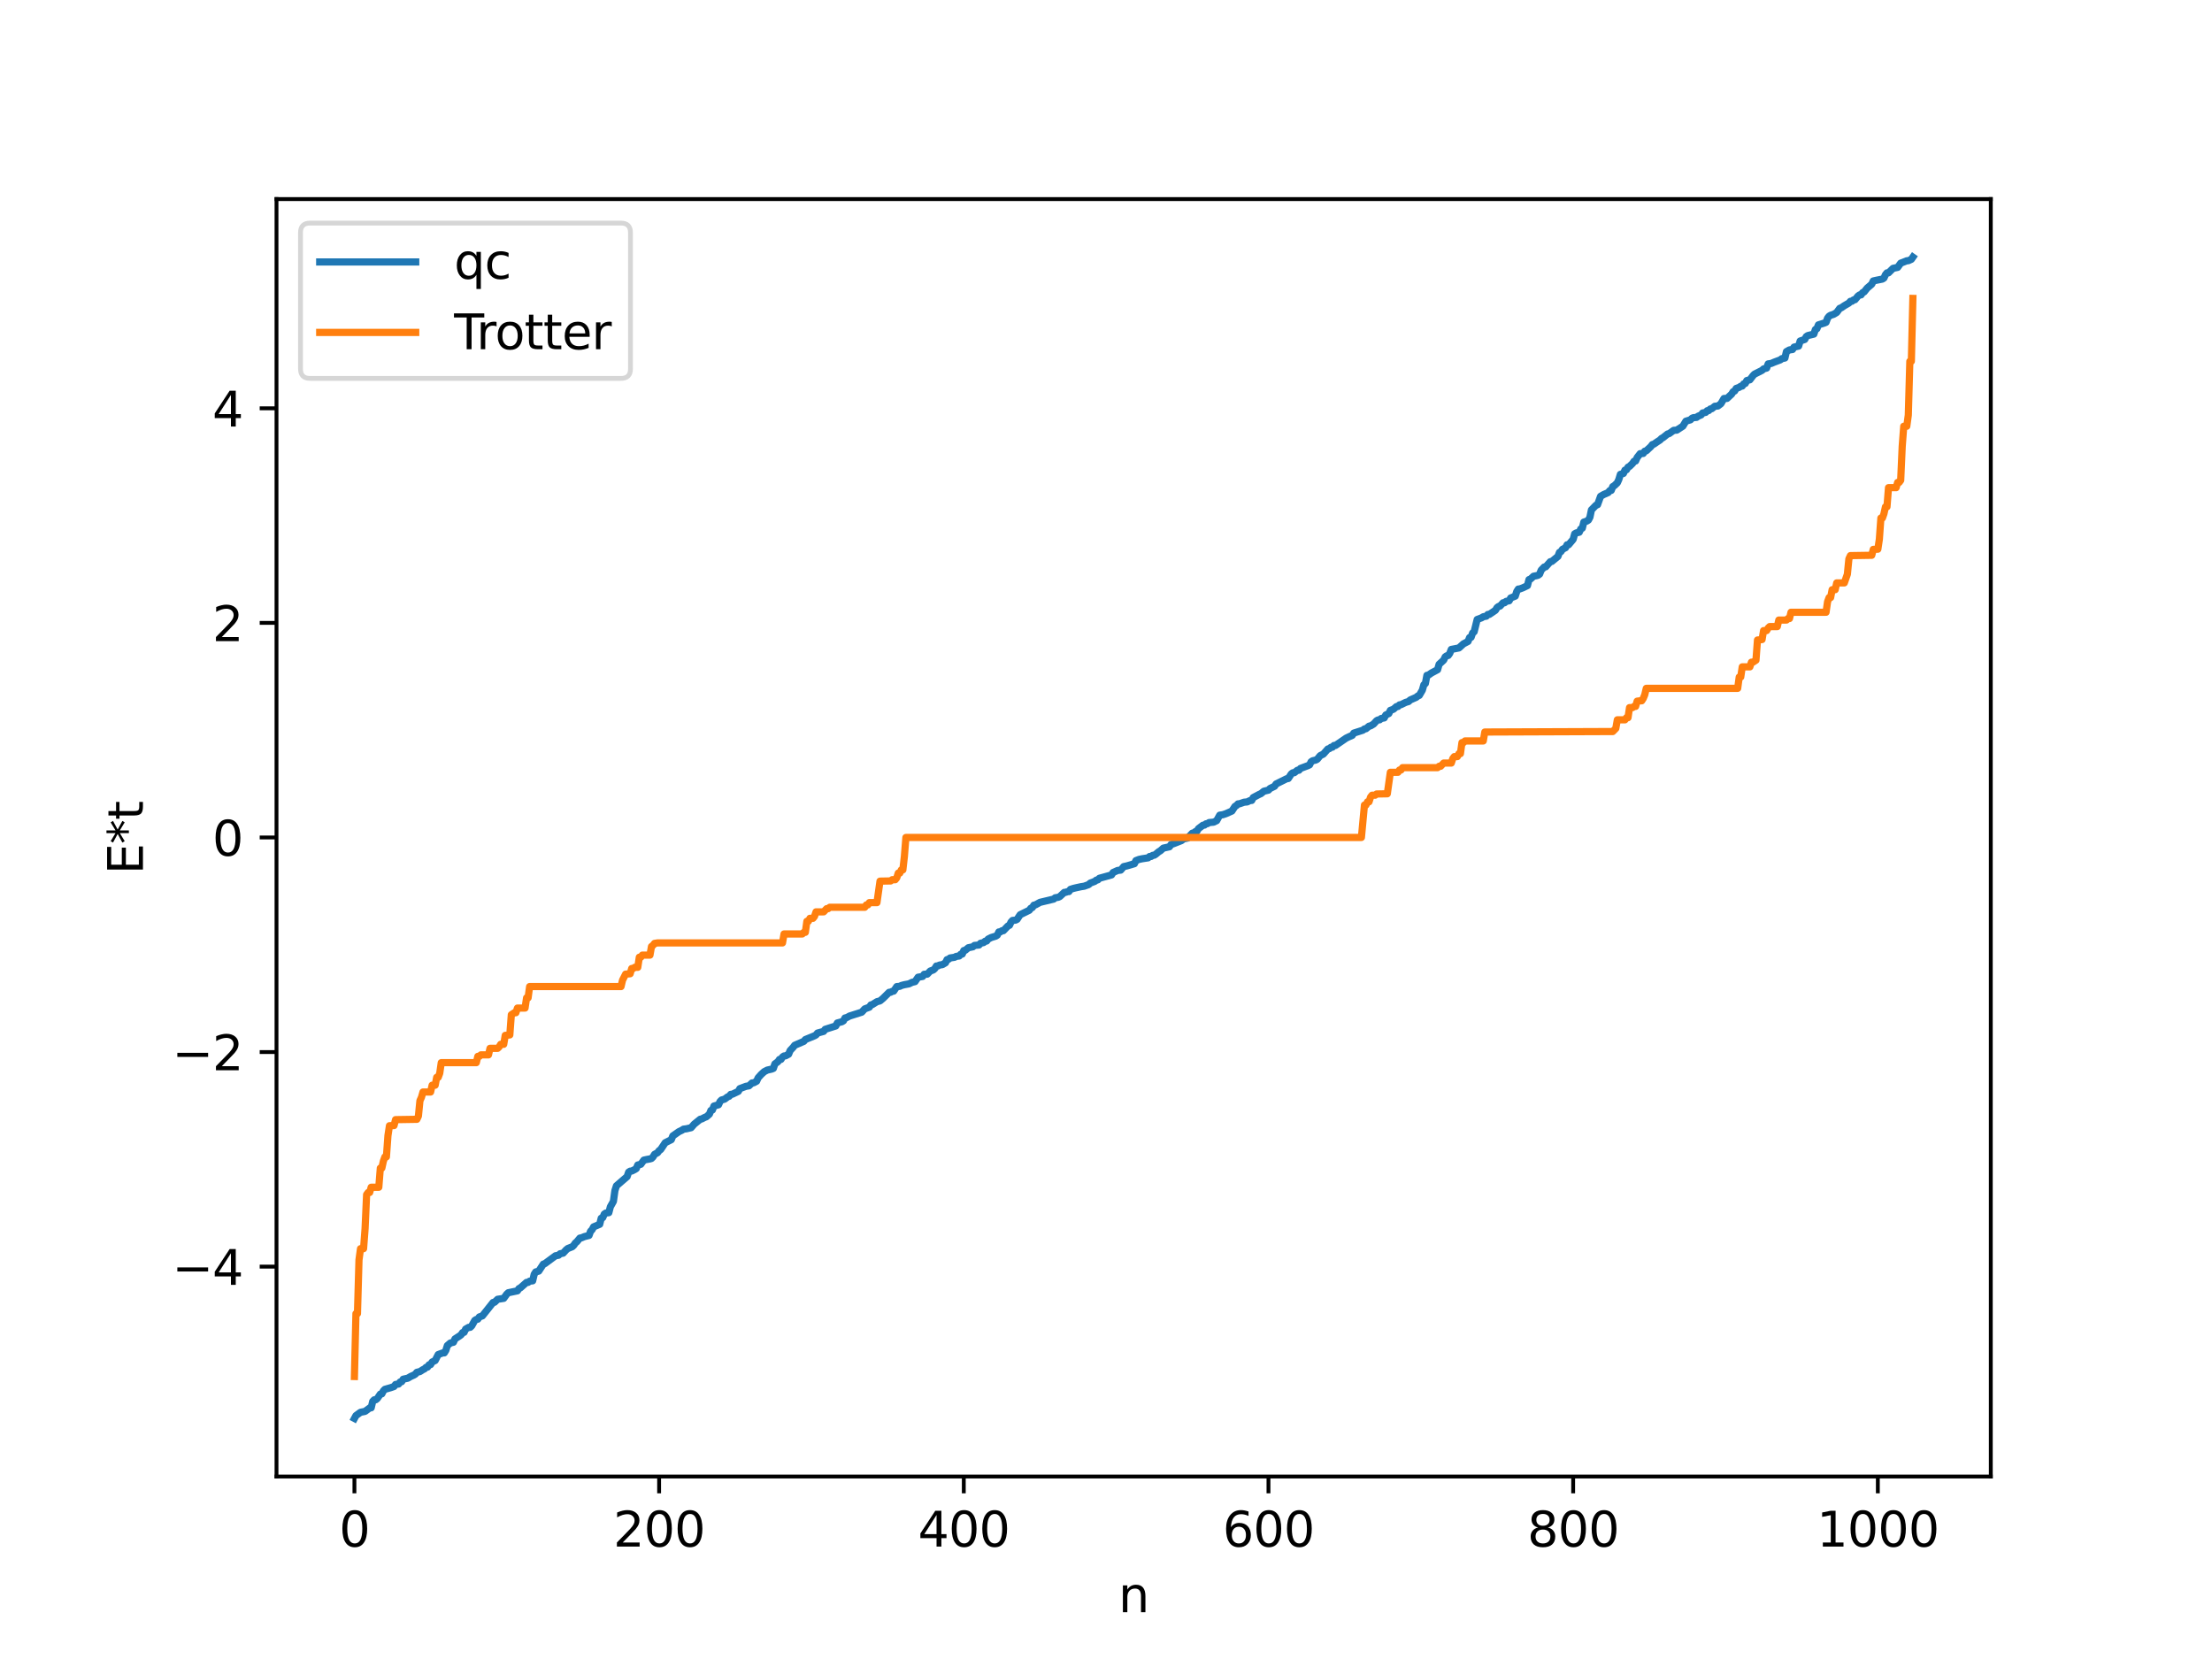 <?xml version="1.0" encoding="utf-8" standalone="no"?>
<!DOCTYPE svg PUBLIC "-//W3C//DTD SVG 1.1//EN"
  "http://www.w3.org/Graphics/SVG/1.1/DTD/svg11.dtd">
<svg xmlns:xlink="http://www.w3.org/1999/xlink" width="460.8pt" height="345.6pt" viewBox="0 0 460.8 345.6" xmlns="http://www.w3.org/2000/svg" version="1.1">
 <defs>
  <style type="text/css">*{stroke-linejoin: round; stroke-linecap: butt}</style>
 </defs>
 <g id="figure_1">
  <g id="patch_1">
   <path d="M 0 345.6 
L 460.8 345.6 
L 460.8 0 
L 0 0 
z
" style="fill: #ffffff"/>
  </g>
  <g id="axes_1">
   <g id="patch_2">
    <path d="M 57.6 307.584 
L 414.72 307.584 
L 414.72 41.472 
L 57.6 41.472 
z
" style="fill: #ffffff"/>
   </g>
   <g id="matplotlib.axis_1">
    <g id="xtick_1">
     <g id="line2d_1">
      <defs>
       <path id="m92fd663e5a" d="M 0 0 
L 0 3.5 
" style="stroke: #000000; stroke-width: 0.8"/>
      </defs>
      <g>
       <use xlink:href="#m92fd663e5a" x="73.833" y="307.584" style="stroke: #000000; stroke-width: 0.8"/>
      </g>
     </g>
     <g id="text_1">
      <!-- 0 -->
      <g transform="translate(70.651 322.182) scale(0.1 -0.1)">
       <defs>
        <path id="DejaVuSans-30" d="M 2034 4250 
Q 1547 4250 1301 3770 
Q 1056 3291 1056 2328 
Q 1056 1369 1301 889 
Q 1547 409 2034 409 
Q 2525 409 2770 889 
Q 3016 1369 3016 2328 
Q 3016 3291 2770 3770 
Q 2525 4250 2034 4250 
z
M 2034 4750 
Q 2819 4750 3233 4129 
Q 3647 3509 3647 2328 
Q 3647 1150 3233 529 
Q 2819 -91 2034 -91 
Q 1250 -91 836 529 
Q 422 1150 422 2328 
Q 422 3509 836 4129 
Q 1250 4750 2034 4750 
z
" transform="scale(0.016)"/>
       </defs>
       <use xlink:href="#DejaVuSans-30"/>
      </g>
     </g>
    </g>
    <g id="xtick_2">
     <g id="line2d_2">
      <g>
       <use xlink:href="#m92fd663e5a" x="137.304" y="307.584" style="stroke: #000000; stroke-width: 0.8"/>
      </g>
     </g>
     <g id="text_2">
      <!-- 200 -->
      <g transform="translate(127.76 322.182) scale(0.1 -0.1)">
       <defs>
        <path id="DejaVuSans-32" d="M 1228 531 
L 3431 531 
L 3431 0 
L 469 0 
L 469 531 
Q 828 903 1448 1529 
Q 2069 2156 2228 2338 
Q 2531 2678 2651 2914 
Q 2772 3150 2772 3378 
Q 2772 3750 2511 3984 
Q 2250 4219 1831 4219 
Q 1534 4219 1204 4116 
Q 875 4013 500 3803 
L 500 4441 
Q 881 4594 1212 4672 
Q 1544 4750 1819 4750 
Q 2544 4750 2975 4387 
Q 3406 4025 3406 3419 
Q 3406 3131 3298 2873 
Q 3191 2616 2906 2266 
Q 2828 2175 2409 1742 
Q 1991 1309 1228 531 
z
" transform="scale(0.016)"/>
       </defs>
       <use xlink:href="#DejaVuSans-32"/>
       <use xlink:href="#DejaVuSans-30" x="63.623"/>
       <use xlink:href="#DejaVuSans-30" x="127.246"/>
      </g>
     </g>
    </g>
    <g id="xtick_3">
     <g id="line2d_3">
      <g>
       <use xlink:href="#m92fd663e5a" x="200.775" y="307.584" style="stroke: #000000; stroke-width: 0.8"/>
      </g>
     </g>
     <g id="text_3">
      <!-- 400 -->
      <g transform="translate(191.231 322.182) scale(0.1 -0.1)">
       <defs>
        <path id="DejaVuSans-34" d="M 2419 4116 
L 825 1625 
L 2419 1625 
L 2419 4116 
z
M 2253 4666 
L 3047 4666 
L 3047 1625 
L 3713 1625 
L 3713 1100 
L 3047 1100 
L 3047 0 
L 2419 0 
L 2419 1100 
L 313 1100 
L 313 1709 
L 2253 4666 
z
" transform="scale(0.016)"/>
       </defs>
       <use xlink:href="#DejaVuSans-34"/>
       <use xlink:href="#DejaVuSans-30" x="63.623"/>
       <use xlink:href="#DejaVuSans-30" x="127.246"/>
      </g>
     </g>
    </g>
    <g id="xtick_4">
     <g id="line2d_4">
      <g>
       <use xlink:href="#m92fd663e5a" x="264.246" y="307.584" style="stroke: #000000; stroke-width: 0.8"/>
      </g>
     </g>
     <g id="text_4">
      <!-- 600 -->
      <g transform="translate(254.702 322.182) scale(0.1 -0.1)">
       <defs>
        <path id="DejaVuSans-36" d="M 2113 2584 
Q 1688 2584 1439 2293 
Q 1191 2003 1191 1497 
Q 1191 994 1439 701 
Q 1688 409 2113 409 
Q 2538 409 2786 701 
Q 3034 994 3034 1497 
Q 3034 2003 2786 2293 
Q 2538 2584 2113 2584 
z
M 3366 4563 
L 3366 3988 
Q 3128 4100 2886 4159 
Q 2644 4219 2406 4219 
Q 1781 4219 1451 3797 
Q 1122 3375 1075 2522 
Q 1259 2794 1537 2939 
Q 1816 3084 2150 3084 
Q 2853 3084 3261 2657 
Q 3669 2231 3669 1497 
Q 3669 778 3244 343 
Q 2819 -91 2113 -91 
Q 1303 -91 875 529 
Q 447 1150 447 2328 
Q 447 3434 972 4092 
Q 1497 4750 2381 4750 
Q 2619 4750 2861 4703 
Q 3103 4656 3366 4563 
z
" transform="scale(0.016)"/>
       </defs>
       <use xlink:href="#DejaVuSans-36"/>
       <use xlink:href="#DejaVuSans-30" x="63.623"/>
       <use xlink:href="#DejaVuSans-30" x="127.246"/>
      </g>
     </g>
    </g>
    <g id="xtick_5">
     <g id="line2d_5">
      <g>
       <use xlink:href="#m92fd663e5a" x="327.717" y="307.584" style="stroke: #000000; stroke-width: 0.8"/>
      </g>
     </g>
     <g id="text_5">
      <!-- 800 -->
      <g transform="translate(318.173 322.182) scale(0.1 -0.1)">
       <defs>
        <path id="DejaVuSans-38" d="M 2034 2216 
Q 1584 2216 1326 1975 
Q 1069 1734 1069 1313 
Q 1069 891 1326 650 
Q 1584 409 2034 409 
Q 2484 409 2743 651 
Q 3003 894 3003 1313 
Q 3003 1734 2745 1975 
Q 2488 2216 2034 2216 
z
M 1403 2484 
Q 997 2584 770 2862 
Q 544 3141 544 3541 
Q 544 4100 942 4425 
Q 1341 4750 2034 4750 
Q 2731 4750 3128 4425 
Q 3525 4100 3525 3541 
Q 3525 3141 3298 2862 
Q 3072 2584 2669 2484 
Q 3125 2378 3379 2068 
Q 3634 1759 3634 1313 
Q 3634 634 3220 271 
Q 2806 -91 2034 -91 
Q 1263 -91 848 271 
Q 434 634 434 1313 
Q 434 1759 690 2068 
Q 947 2378 1403 2484 
z
M 1172 3481 
Q 1172 3119 1398 2916 
Q 1625 2713 2034 2713 
Q 2441 2713 2670 2916 
Q 2900 3119 2900 3481 
Q 2900 3844 2670 4047 
Q 2441 4250 2034 4250 
Q 1625 4250 1398 4047 
Q 1172 3844 1172 3481 
z
" transform="scale(0.016)"/>
       </defs>
       <use xlink:href="#DejaVuSans-38"/>
       <use xlink:href="#DejaVuSans-30" x="63.623"/>
       <use xlink:href="#DejaVuSans-30" x="127.246"/>
      </g>
     </g>
    </g>
    <g id="xtick_6">
     <g id="line2d_6">
      <g>
       <use xlink:href="#m92fd663e5a" x="391.188" y="307.584" style="stroke: #000000; stroke-width: 0.8"/>
      </g>
     </g>
     <g id="text_6">
      <!-- 1000 -->
      <g transform="translate(378.463 322.182) scale(0.1 -0.1)">
       <defs>
        <path id="DejaVuSans-31" d="M 794 531 
L 1825 531 
L 1825 4091 
L 703 3866 
L 703 4441 
L 1819 4666 
L 2450 4666 
L 2450 531 
L 3481 531 
L 3481 0 
L 794 0 
L 794 531 
z
" transform="scale(0.016)"/>
       </defs>
       <use xlink:href="#DejaVuSans-31"/>
       <use xlink:href="#DejaVuSans-30" x="63.623"/>
       <use xlink:href="#DejaVuSans-30" x="127.246"/>
       <use xlink:href="#DejaVuSans-30" x="190.869"/>
      </g>
     </g>
    </g>
    <g id="text_7">
     <!-- n -->
     <g transform="translate(232.991 335.861) scale(0.1 -0.1)">
      <defs>
       <path id="DejaVuSans-6e" d="M 3513 2113 
L 3513 0 
L 2938 0 
L 2938 2094 
Q 2938 2591 2744 2837 
Q 2550 3084 2163 3084 
Q 1697 3084 1428 2787 
Q 1159 2491 1159 1978 
L 1159 0 
L 581 0 
L 581 3500 
L 1159 3500 
L 1159 2956 
Q 1366 3272 1645 3428 
Q 1925 3584 2291 3584 
Q 2894 3584 3203 3211 
Q 3513 2838 3513 2113 
z
" transform="scale(0.016)"/>
      </defs>
      <use xlink:href="#DejaVuSans-6e"/>
     </g>
    </g>
   </g>
   <g id="matplotlib.axis_2">
    <g id="ytick_1">
     <g id="line2d_7">
      <defs>
       <path id="mc016c95cf7" d="M 0 0 
L -3.5 0 
" style="stroke: #000000; stroke-width: 0.8"/>
      </defs>
      <g>
       <use xlink:href="#mc016c95cf7" x="57.6" y="263.86" style="stroke: #000000; stroke-width: 0.8"/>
      </g>
     </g>
     <g id="text_8">
      <!-- −4 -->
      <g transform="translate(35.858 267.659) scale(0.1 -0.1)">
       <defs>
        <path id="DejaVuSans-2212" d="M 678 2272 
L 4684 2272 
L 4684 1741 
L 678 1741 
L 678 2272 
z
" transform="scale(0.016)"/>
       </defs>
       <use xlink:href="#DejaVuSans-2212"/>
       <use xlink:href="#DejaVuSans-34" x="83.789"/>
      </g>
     </g>
    </g>
    <g id="ytick_2">
     <g id="line2d_8">
      <g>
       <use xlink:href="#mc016c95cf7" x="57.6" y="219.159" style="stroke: #000000; stroke-width: 0.8"/>
      </g>
     </g>
     <g id="text_9">
      <!-- −2 -->
      <g transform="translate(35.858 222.958) scale(0.1 -0.1)">
       <use xlink:href="#DejaVuSans-2212"/>
       <use xlink:href="#DejaVuSans-32" x="83.789"/>
      </g>
     </g>
    </g>
    <g id="ytick_3">
     <g id="line2d_9">
      <g>
       <use xlink:href="#mc016c95cf7" x="57.6" y="174.459" style="stroke: #000000; stroke-width: 0.8"/>
      </g>
     </g>
     <g id="text_10">
      <!-- 0 -->
      <g transform="translate(44.237 178.258) scale(0.1 -0.1)">
       <use xlink:href="#DejaVuSans-30"/>
      </g>
     </g>
    </g>
    <g id="ytick_4">
     <g id="line2d_10">
      <g>
       <use xlink:href="#mc016c95cf7" x="57.6" y="129.758" style="stroke: #000000; stroke-width: 0.8"/>
      </g>
     </g>
     <g id="text_11">
      <!-- 2 -->
      <g transform="translate(44.237 133.557) scale(0.1 -0.1)">
       <use xlink:href="#DejaVuSans-32"/>
      </g>
     </g>
    </g>
    <g id="ytick_5">
     <g id="line2d_11">
      <g>
       <use xlink:href="#mc016c95cf7" x="57.6" y="85.057" style="stroke: #000000; stroke-width: 0.8"/>
      </g>
     </g>
     <g id="text_12">
      <!-- 4 -->
      <g transform="translate(44.237 88.856) scale(0.1 -0.1)">
       <use xlink:href="#DejaVuSans-34"/>
      </g>
     </g>
    </g>
    <g id="text_13">
     <!-- E*t -->
     <g transform="translate(29.778 182.148) rotate(-90) scale(0.1 -0.1)">
      <defs>
       <path id="DejaVuSans-45" d="M 628 4666 
L 3578 4666 
L 3578 4134 
L 1259 4134 
L 1259 2753 
L 3481 2753 
L 3481 2222 
L 1259 2222 
L 1259 531 
L 3634 531 
L 3634 0 
L 628 0 
L 628 4666 
z
" transform="scale(0.016)"/>
       <path id="DejaVuSans-2a" d="M 3009 3897 
L 1888 3291 
L 3009 2681 
L 2828 2375 
L 1778 3009 
L 1778 1831 
L 1422 1831 
L 1422 3009 
L 372 2375 
L 191 2681 
L 1313 3291 
L 191 3897 
L 372 4206 
L 1422 3572 
L 1422 4750 
L 1778 4750 
L 1778 3572 
L 2828 4206 
L 3009 3897 
z
" transform="scale(0.016)"/>
       <path id="DejaVuSans-74" d="M 1172 4494 
L 1172 3500 
L 2356 3500 
L 2356 3053 
L 1172 3053 
L 1172 1153 
Q 1172 725 1289 603 
Q 1406 481 1766 481 
L 2356 481 
L 2356 0 
L 1766 0 
Q 1100 0 847 248 
Q 594 497 594 1153 
L 594 3053 
L 172 3053 
L 172 3500 
L 594 3500 
L 594 4494 
L 1172 4494 
z
" transform="scale(0.016)"/>
      </defs>
      <use xlink:href="#DejaVuSans-45"/>
      <use xlink:href="#DejaVuSans-2a" x="63.184"/>
      <use xlink:href="#DejaVuSans-74" x="113.184"/>
     </g>
    </g>
   </g>
   <g id="line2d_12">
    <path d="M 73.833 295.488 
L 74.15 294.9 
L 75.102 294.206 
L 76.054 294.015 
L 77.006 293.306 
L 77.324 293.273 
L 77.641 291.941 
L 77.958 291.606 
L 78.276 291.596 
L 78.593 291.343 
L 79.228 290.42 
L 79.545 290.366 
L 79.862 289.753 
L 80.18 289.423 
L 81.449 289.061 
L 82.084 288.834 
L 82.401 288.409 
L 83.036 288.318 
L 83.353 287.893 
L 83.671 287.834 
L 83.988 287.313 
L 84.94 287.108 
L 85.575 286.733 
L 86.21 286.452 
L 86.527 286.254 
L 86.844 285.875 
L 87.479 285.722 
L 88.114 285.313 
L 88.431 285.169 
L 88.748 284.849 
L 89.066 284.791 
L 89.383 284.311 
L 89.7 284.27 
L 90.018 283.737 
L 90.653 283.421 
L 91.287 282.182 
L 92.239 281.832 
L 92.557 281.828 
L 92.874 281.315 
L 93.191 280.306 
L 93.826 279.768 
L 94.461 279.613 
L 94.778 278.921 
L 95.73 278.303 
L 96.048 278.068 
L 96.365 277.601 
L 96.682 277.547 
L 97 276.875 
L 97.634 276.511 
L 97.952 276.504 
L 98.269 276.199 
L 98.904 275.07 
L 99.221 274.865 
L 99.539 274.808 
L 99.856 274.34 
L 100.491 274.122 
L 102.712 271.329 
L 103.029 271.277 
L 103.664 270.666 
L 104.934 270.47 
L 105.568 269.594 
L 105.886 269.3 
L 107.472 268.97 
L 107.79 268.903 
L 108.107 268.43 
L 108.424 268.266 
L 109.694 267.146 
L 110.011 267.144 
L 110.329 266.894 
L 110.963 266.82 
L 111.281 265.461 
L 111.598 264.97 
L 112.233 264.794 
L 113.185 263.341 
L 113.502 263.239 
L 115.724 261.6 
L 116.358 261.488 
L 116.676 261.183 
L 117.31 261.053 
L 117.945 260.367 
L 118.262 260.098 
L 119.215 259.719 
L 119.532 259.411 
L 119.849 258.943 
L 120.167 258.679 
L 120.801 257.917 
L 121.119 257.87 
L 121.753 257.606 
L 122.705 257.364 
L 123.023 256.494 
L 123.34 256.179 
L 123.658 255.579 
L 124.927 255.041 
L 125.244 253.782 
L 125.562 253.656 
L 125.879 252.926 
L 126.196 252.705 
L 126.831 252.62 
L 127.148 251.396 
L 127.783 250.274 
L 128.1 248.013 
L 128.418 247.027 
L 130.639 245.11 
L 130.957 244.182 
L 131.274 243.974 
L 131.591 243.955 
L 132.226 243.637 
L 132.543 243.434 
L 132.861 242.688 
L 133.496 242.539 
L 134.13 241.671 
L 134.765 241.534 
L 135.4 241.421 
L 135.717 241.328 
L 136.034 241.012 
L 136.352 240.474 
L 136.986 240.132 
L 137.304 239.693 
L 137.621 239.482 
L 138.573 238.055 
L 139.843 237.416 
L 140.16 236.632 
L 141.429 235.744 
L 142.064 235.443 
L 142.381 235.226 
L 143.016 235.143 
L 143.968 234.92 
L 144.603 234.19 
L 145.872 233.161 
L 146.19 233.096 
L 146.824 232.761 
L 147.142 232.659 
L 147.777 232.098 
L 148.094 231.329 
L 148.411 231.225 
L 148.729 230.406 
L 149.681 230.147 
L 149.998 229.463 
L 150.315 229.147 
L 150.95 228.972 
L 151.585 228.494 
L 151.902 228.377 
L 152.22 227.978 
L 152.537 227.958 
L 153.806 227.351 
L 154.124 226.781 
L 155.393 226.302 
L 156.028 226.193 
L 156.662 225.595 
L 156.98 225.579 
L 157.615 225.241 
L 157.932 224.535 
L 158.567 223.826 
L 159.201 223.248 
L 159.836 222.92 
L 160.788 222.701 
L 161.105 222.565 
L 161.423 221.63 
L 162.058 221.169 
L 162.375 220.7 
L 162.692 220.698 
L 163.01 220.191 
L 163.327 219.979 
L 163.644 219.955 
L 164.279 219.613 
L 164.596 218.848 
L 165.231 218.168 
L 165.548 217.753 
L 167.453 216.932 
L 167.77 216.555 
L 169.674 215.776 
L 169.991 215.6 
L 170.309 215.204 
L 171.578 214.855 
L 171.896 214.428 
L 174.117 213.722 
L 174.434 213.103 
L 175.386 212.847 
L 175.704 212.654 
L 176.021 212.067 
L 176.339 212.002 
L 176.973 211.661 
L 179.512 210.856 
L 180.147 210.167 
L 181.099 209.818 
L 181.416 209.349 
L 181.734 209.263 
L 182.686 208.668 
L 183.32 208.504 
L 183.955 207.973 
L 185.224 206.717 
L 185.542 206.704 
L 185.859 206.514 
L 186.177 206.465 
L 186.811 205.526 
L 187.446 205.47 
L 187.763 205.298 
L 188.398 205.131 
L 189.35 204.956 
L 189.985 204.645 
L 190.62 204.49 
L 191.254 203.573 
L 192.206 203.412 
L 192.524 202.958 
L 193.158 202.936 
L 193.793 202.279 
L 194.428 202.054 
L 194.745 201.767 
L 195.062 201.235 
L 195.38 201.229 
L 195.697 201.045 
L 196.332 200.945 
L 196.967 200.566 
L 197.284 199.906 
L 197.601 199.831 
L 197.919 199.564 
L 198.871 199.419 
L 199.188 199.233 
L 199.823 199.151 
L 200.14 198.787 
L 200.458 198.751 
L 200.775 198.016 
L 201.092 197.956 
L 201.727 197.431 
L 202.679 197.234 
L 202.996 196.952 
L 203.948 196.864 
L 204.266 196.498 
L 204.9 196.355 
L 205.218 196.077 
L 205.535 196.036 
L 205.853 195.624 
L 206.487 195.304 
L 207.439 195.011 
L 207.757 194.808 
L 208.074 194.139 
L 208.391 194.127 
L 208.709 193.896 
L 209.026 193.877 
L 209.978 192.887 
L 210.296 192.755 
L 210.613 192.088 
L 210.93 191.745 
L 211.565 191.68 
L 211.882 191.511 
L 212.517 190.555 
L 214.421 189.623 
L 214.739 189.201 
L 215.056 189.058 
L 215.373 188.565 
L 215.691 188.509 
L 216.643 187.978 
L 219.499 187.294 
L 219.816 187.026 
L 220.451 186.917 
L 220.768 186.777 
L 221.72 185.895 
L 222.038 185.887 
L 222.355 185.744 
L 222.672 185.733 
L 222.99 185.269 
L 223.624 185.068 
L 224.259 184.917 
L 225.211 184.713 
L 225.846 184.615 
L 226.798 184.275 
L 227.115 183.962 
L 228.067 183.604 
L 228.385 183.345 
L 228.702 183.289 
L 229.02 182.962 
L 229.972 182.699 
L 231.558 182.259 
L 231.876 181.756 
L 232.828 181.331 
L 233.462 181.257 
L 234.097 180.525 
L 234.732 180.387 
L 236.319 179.925 
L 236.636 179.28 
L 237.271 179.036 
L 237.905 178.899 
L 239.175 178.702 
L 239.492 178.418 
L 239.81 178.41 
L 240.127 178.185 
L 240.444 178.153 
L 240.762 177.953 
L 241.396 177.422 
L 241.714 177.244 
L 242.348 176.677 
L 243.618 176.401 
L 243.935 175.938 
L 244.57 175.724 
L 246.157 175.096 
L 246.474 174.787 
L 247.426 174.576 
L 248.378 173.565 
L 248.696 173.508 
L 249.013 173.241 
L 249.33 173.184 
L 249.648 172.632 
L 250.6 171.907 
L 250.917 171.878 
L 251.234 171.615 
L 251.552 171.575 
L 251.869 171.356 
L 252.821 171.271 
L 253.456 170.957 
L 254.091 169.815 
L 254.725 169.722 
L 255.36 169.514 
L 256.629 168.953 
L 257.264 167.989 
L 257.581 167.807 
L 257.899 167.466 
L 258.216 167.447 
L 259.168 167.115 
L 259.803 167.055 
L 260.438 166.754 
L 260.755 166.743 
L 261.072 166.144 
L 262.342 165.471 
L 262.659 165.342 
L 263.294 164.827 
L 264.246 164.597 
L 264.563 164.258 
L 265.515 163.795 
L 265.833 163.315 
L 268.054 162.216 
L 268.372 162.176 
L 269.006 161.216 
L 269.324 160.985 
L 269.641 160.96 
L 270.276 160.456 
L 270.593 160.454 
L 270.91 160.079 
L 272.497 159.486 
L 272.815 159.324 
L 273.132 158.692 
L 273.449 158.483 
L 274.084 158.333 
L 274.401 158.172 
L 275.036 157.399 
L 275.671 157.099 
L 276.623 156.023 
L 276.94 155.949 
L 277.258 155.674 
L 277.575 155.652 
L 277.892 155.297 
L 278.21 155.292 
L 280.431 153.765 
L 281.066 153.463 
L 281.7 153.191 
L 282.018 152.718 
L 283.922 152.111 
L 284.239 151.852 
L 284.557 151.808 
L 285.191 151.278 
L 285.509 151.215 
L 286.143 150.833 
L 286.778 150.134 
L 287.096 149.97 
L 287.413 149.95 
L 287.73 149.674 
L 288.365 149.554 
L 288.682 148.942 
L 289.317 148.647 
L 289.634 147.984 
L 290.269 147.753 
L 290.904 147.196 
L 291.221 147.17 
L 291.539 146.839 
L 291.856 146.796 
L 292.808 146.326 
L 293.443 146.135 
L 293.76 145.82 
L 295.029 145.262 
L 295.347 144.989 
L 295.664 144.864 
L 296.299 143.772 
L 296.616 142.648 
L 296.934 142.381 
L 297.251 140.685 
L 297.568 140.635 
L 298.203 140.19 
L 299.472 139.513 
L 299.79 138.389 
L 300.742 137.513 
L 301.059 136.84 
L 301.377 136.61 
L 301.694 136.546 
L 302.011 136.103 
L 302.329 135.288 
L 303.915 134.978 
L 304.867 134.122 
L 305.82 133.619 
L 306.137 132.817 
L 306.454 132.762 
L 306.772 131.859 
L 307.089 131.616 
L 307.724 129.048 
L 308.676 128.686 
L 308.993 128.475 
L 309.628 128.361 
L 309.945 128.003 
L 310.262 127.989 
L 311.532 127.128 
L 311.849 126.59 
L 312.167 126.341 
L 312.484 126.254 
L 313.119 125.566 
L 313.436 125.564 
L 313.753 125.278 
L 314.388 125.152 
L 314.705 124.562 
L 315.658 124.186 
L 315.975 123.207 
L 316.292 122.714 
L 316.61 122.685 
L 317.244 122.451 
L 318.196 121.989 
L 318.514 120.745 
L 318.831 120.626 
L 319.466 120.042 
L 320.1 119.918 
L 320.418 119.833 
L 320.735 119.593 
L 321.053 118.783 
L 321.687 118.118 
L 322.005 118.081 
L 322.957 117.01 
L 323.274 116.959 
L 324.543 115.914 
L 324.861 115.072 
L 325.178 114.904 
L 325.496 114.427 
L 326.13 114.103 
L 326.448 113.49 
L 326.765 113.484 
L 327.717 112.359 
L 328.034 111.208 
L 328.352 111.022 
L 328.986 110.875 
L 329.304 110.189 
L 329.621 110.035 
L 329.939 108.759 
L 330.573 108.55 
L 330.891 108.344 
L 331.208 107.754 
L 331.525 106.224 
L 332.16 105.574 
L 332.477 105.248 
L 332.795 105.144 
L 333.429 103.393 
L 334.064 103.024 
L 335.016 102.611 
L 335.334 102.206 
L 335.651 102.163 
L 335.968 101.366 
L 336.286 101.182 
L 336.92 100.578 
L 337.238 99.869 
L 337.555 98.817 
L 338.19 98.629 
L 338.507 97.933 
L 338.824 97.863 
L 339.142 97.319 
L 339.459 97.163 
L 340.094 96.542 
L 340.411 96.079 
L 340.729 96.032 
L 341.046 95.314 
L 341.681 94.504 
L 342.315 94.46 
L 342.633 93.992 
L 342.95 93.915 
L 343.902 93.032 
L 344.22 92.611 
L 344.537 92.521 
L 345.172 92.075 
L 345.806 91.664 
L 346.124 91.333 
L 346.441 91.168 
L 347.393 90.406 
L 347.71 90.333 
L 348.662 89.649 
L 349.297 89.604 
L 350.567 88.781 
L 351.201 87.743 
L 352.153 87.458 
L 352.471 87.127 
L 352.788 87.001 
L 353.423 86.951 
L 353.74 86.707 
L 354.375 86.439 
L 354.692 86.03 
L 355.327 85.907 
L 355.644 85.557 
L 355.962 85.528 
L 356.279 85.198 
L 356.596 85.141 
L 357.231 84.633 
L 357.866 84.575 
L 358.5 84.098 
L 359.135 83.012 
L 359.77 82.998 
L 360.405 82.399 
L 360.722 82.109 
L 361.039 81.599 
L 361.357 81.457 
L 361.674 80.92 
L 362.309 80.693 
L 362.626 80.462 
L 362.943 80.422 
L 363.261 79.949 
L 363.578 79.88 
L 363.896 79.271 
L 364.53 79.118 
L 365.165 78.28 
L 365.482 77.951 
L 367.069 77.151 
L 367.386 76.85 
L 368.021 76.678 
L 368.339 75.808 
L 368.973 75.714 
L 369.608 75.44 
L 370.877 74.965 
L 371.195 74.712 
L 371.829 74.585 
L 372.147 73.245 
L 372.781 72.889 
L 373.416 72.807 
L 373.734 72.306 
L 374.686 72.098 
L 375.003 71.037 
L 375.955 70.718 
L 376.272 70.127 
L 376.59 69.906 
L 377.859 69.598 
L 378.177 68.638 
L 378.494 68.48 
L 378.811 67.677 
L 380.081 67.281 
L 380.398 67.141 
L 380.715 66.277 
L 381.033 65.871 
L 381.35 65.68 
L 381.985 65.474 
L 382.62 65.095 
L 383.254 64.229 
L 383.572 64.122 
L 384.206 63.684 
L 385.158 63.131 
L 385.476 62.764 
L 385.793 62.759 
L 386.11 62.487 
L 386.428 62.433 
L 387.062 61.672 
L 387.38 61.438 
L 387.697 61.425 
L 388.015 60.959 
L 388.332 60.808 
L 388.967 60.016 
L 389.919 59.203 
L 390.236 58.529 
L 390.871 58.387 
L 392.14 58.134 
L 392.458 57.923 
L 392.775 57.225 
L 393.092 56.842 
L 393.41 56.835 
L 394.044 56.206 
L 394.362 55.898 
L 395.314 55.702 
L 395.948 54.825 
L 397.218 54.324 
L 397.535 54.311 
L 398.17 54.018 
L 398.487 53.568 
L 398.487 53.568 
" clip-path="url(#paa05027399)" style="fill: none; stroke: #1f77b4; stroke-width: 1.5; stroke-linecap: square"/>
   </g>
   <g id="line2d_13">
    <path d="M 73.833 286.752 
L 74.15 273.649 
L 74.467 273.649 
L 74.785 262.448 
L 75.102 260.122 
L 75.737 260.122 
L 76.054 255.931 
L 76.372 248.856 
L 76.689 248.422 
L 77.006 248.422 
L 77.324 247.327 
L 78.91 247.327 
L 79.228 243.336 
L 79.545 243.336 
L 79.862 241.891 
L 80.18 240.998 
L 80.497 240.998 
L 80.815 236.585 
L 81.132 234.507 
L 82.084 234.472 
L 82.401 233.242 
L 86.844 233.172 
L 87.162 232.499 
L 87.479 229.301 
L 87.796 228.594 
L 88.114 227.487 
L 89.7 227.487 
L 90.018 226.072 
L 90.653 226.072 
L 90.97 224.429 
L 91.287 224.429 
L 91.605 223.573 
L 91.922 221.371 
L 99.221 221.371 
L 99.539 220.059 
L 99.856 220.059 
L 100.173 219.748 
L 101.76 219.748 
L 102.077 218.388 
L 103.664 218.388 
L 103.981 218.082 
L 104.299 217.551 
L 104.934 217.551 
L 105.251 215.686 
L 106.203 215.593 
L 106.52 211.384 
L 107.155 210.968 
L 107.472 210.968 
L 107.79 209.999 
L 109.377 209.999 
L 109.694 207.871 
L 110.011 207.871 
L 110.329 205.522 
L 129.37 205.522 
L 129.687 204.186 
L 130.322 202.931 
L 131.274 202.85 
L 131.591 201.758 
L 131.909 201.758 
L 132.226 201.509 
L 132.861 201.509 
L 133.178 199.406 
L 133.496 199.406 
L 133.813 198.965 
L 135.4 198.965 
L 135.717 197.172 
L 136.034 196.93 
L 136.352 196.526 
L 136.986 196.423 
L 163.01 196.423 
L 163.327 194.562 
L 167.135 194.562 
L 167.453 194.222 
L 167.77 194.222 
L 168.087 191.919 
L 168.405 191.919 
L 168.722 191.304 
L 169.357 191.304 
L 169.674 190.907 
L 169.991 189.957 
L 171.578 189.957 
L 172.213 189.287 
L 172.53 189.287 
L 172.848 189.003 
L 180.147 189.003 
L 180.464 188.513 
L 180.781 188.513 
L 181.099 188.034 
L 182.686 188.034 
L 183.32 183.557 
L 185.542 183.517 
L 185.859 183.257 
L 186.494 183.257 
L 186.811 182.864 
L 187.129 181.879 
L 187.446 181.879 
L 187.763 181.212 
L 188.081 181.212 
L 188.398 178.429 
L 188.715 174.459 
L 283.605 174.459 
L 284.239 167.705 
L 284.557 167.705 
L 284.874 167.038 
L 285.191 167.038 
L 285.509 166.053 
L 285.826 165.66 
L 286.461 165.66 
L 286.778 165.4 
L 289 165.36 
L 289.634 160.883 
L 291.221 160.883 
L 291.539 160.404 
L 291.856 160.404 
L 292.173 159.914 
L 299.472 159.914 
L 299.79 159.63 
L 300.107 159.63 
L 300.742 158.96 
L 302.329 158.96 
L 302.646 158.01 
L 302.963 157.613 
L 303.598 157.613 
L 303.915 156.998 
L 304.233 156.998 
L 304.55 154.695 
L 304.867 154.695 
L 305.185 154.355 
L 308.993 154.355 
L 309.31 152.494 
L 335.968 152.391 
L 336.603 151.745 
L 336.92 149.952 
L 338.507 149.952 
L 338.824 149.511 
L 339.142 149.511 
L 339.459 147.408 
L 340.094 147.408 
L 340.411 147.159 
L 340.729 147.159 
L 341.046 146.067 
L 341.681 145.987 
L 341.998 145.987 
L 342.315 145.5 
L 342.633 144.731 
L 342.95 143.395 
L 361.991 143.395 
L 362.309 141.046 
L 362.626 141.046 
L 362.943 138.919 
L 364.53 138.919 
L 364.848 137.949 
L 365.165 137.949 
L 365.8 137.533 
L 366.117 133.325 
L 367.069 133.231 
L 367.386 131.366 
L 368.021 131.366 
L 368.339 130.835 
L 368.656 130.529 
L 370.243 130.529 
L 370.56 129.169 
L 372.147 129.169 
L 372.464 128.858 
L 372.781 128.858 
L 373.099 127.546 
L 380.398 127.546 
L 380.715 125.344 
L 381.033 124.488 
L 381.35 124.488 
L 381.667 122.845 
L 382.302 122.845 
L 382.62 121.43 
L 384.206 121.43 
L 384.841 119.616 
L 385.158 116.418 
L 385.476 115.745 
L 389.919 115.675 
L 390.236 114.445 
L 391.188 114.41 
L 391.505 112.332 
L 391.823 107.919 
L 392.14 107.919 
L 392.458 107.026 
L 392.775 105.581 
L 393.092 105.581 
L 393.41 101.59 
L 394.996 101.59 
L 395.314 100.495 
L 395.631 100.495 
L 395.948 100.061 
L 396.266 92.986 
L 396.583 88.795 
L 397.218 88.795 
L 397.535 86.469 
L 397.853 75.268 
L 398.17 75.268 
L 398.487 62.165 
L 398.487 62.165 
" clip-path="url(#paa05027399)" style="fill: none; stroke: #ff7f0e; stroke-width: 1.5; stroke-linecap: square"/>
   </g>
   <g id="patch_3">
    <path d="M 57.6 307.584 
L 57.6 41.472 
" style="fill: none; stroke: #000000; stroke-width: 0.8; stroke-linejoin: miter; stroke-linecap: square"/>
   </g>
   <g id="patch_4">
    <path d="M 414.72 307.584 
L 414.72 41.472 
" style="fill: none; stroke: #000000; stroke-width: 0.8; stroke-linejoin: miter; stroke-linecap: square"/>
   </g>
   <g id="patch_5">
    <path d="M 57.6 307.584 
L 414.72 307.584 
" style="fill: none; stroke: #000000; stroke-width: 0.8; stroke-linejoin: miter; stroke-linecap: square"/>
   </g>
   <g id="patch_6">
    <path d="M 57.6 41.472 
L 414.72 41.472 
" style="fill: none; stroke: #000000; stroke-width: 0.8; stroke-linejoin: miter; stroke-linecap: square"/>
   </g>
   <g id="legend_1">
    <g id="patch_7">
     <path d="M 64.6 78.828 
L 129.342 78.828 
Q 131.342 78.828 131.342 76.828 
L 131.342 48.472 
Q 131.342 46.472 129.342 46.472 
L 64.6 46.472 
Q 62.6 46.472 62.6 48.472 
L 62.6 76.828 
Q 62.6 78.828 64.6 78.828 
z
" style="fill: #ffffff; opacity: 0.8; stroke: #cccccc; stroke-linejoin: miter"/>
    </g>
    <g id="line2d_14">
     <path d="M 66.6 54.57 
L 76.6 54.57 
L 86.6 54.57 
" style="fill: none; stroke: #1f77b4; stroke-width: 1.5; stroke-linecap: square"/>
    </g>
    <g id="text_14">
     <!-- qc -->
     <g transform="translate(94.6 58.07) scale(0.1 -0.1)">
      <defs>
       <path id="DejaVuSans-71" d="M 947 1747 
Q 947 1113 1208 752 
Q 1469 391 1925 391 
Q 2381 391 2643 752 
Q 2906 1113 2906 1747 
Q 2906 2381 2643 2742 
Q 2381 3103 1925 3103 
Q 1469 3103 1208 2742 
Q 947 2381 947 1747 
z
M 2906 525 
Q 2725 213 2448 61 
Q 2172 -91 1784 -91 
Q 1150 -91 751 415 
Q 353 922 353 1747 
Q 353 2572 751 3078 
Q 1150 3584 1784 3584 
Q 2172 3584 2448 3432 
Q 2725 3281 2906 2969 
L 2906 3500 
L 3481 3500 
L 3481 -1331 
L 2906 -1331 
L 2906 525 
z
" transform="scale(0.016)"/>
       <path id="DejaVuSans-63" d="M 3122 3366 
L 3122 2828 
Q 2878 2963 2633 3030 
Q 2388 3097 2138 3097 
Q 1578 3097 1268 2742 
Q 959 2388 959 1747 
Q 959 1106 1268 751 
Q 1578 397 2138 397 
Q 2388 397 2633 464 
Q 2878 531 3122 666 
L 3122 134 
Q 2881 22 2623 -34 
Q 2366 -91 2075 -91 
Q 1284 -91 818 406 
Q 353 903 353 1747 
Q 353 2603 823 3093 
Q 1294 3584 2113 3584 
Q 2378 3584 2631 3529 
Q 2884 3475 3122 3366 
z
" transform="scale(0.016)"/>
      </defs>
      <use xlink:href="#DejaVuSans-71"/>
      <use xlink:href="#DejaVuSans-63" x="63.477"/>
     </g>
    </g>
    <g id="line2d_15">
     <path d="M 66.6 69.249 
L 76.6 69.249 
L 86.6 69.249 
" style="fill: none; stroke: #ff7f0e; stroke-width: 1.5; stroke-linecap: square"/>
    </g>
    <g id="text_15">
     <!-- Trotter -->
     <g transform="translate(94.6 72.749) scale(0.1 -0.1)">
      <defs>
       <path id="DejaVuSans-54" d="M -19 4666 
L 3928 4666 
L 3928 4134 
L 2272 4134 
L 2272 0 
L 1638 0 
L 1638 4134 
L -19 4134 
L -19 4666 
z
" transform="scale(0.016)"/>
       <path id="DejaVuSans-72" d="M 2631 2963 
Q 2534 3019 2420 3045 
Q 2306 3072 2169 3072 
Q 1681 3072 1420 2755 
Q 1159 2438 1159 1844 
L 1159 0 
L 581 0 
L 581 3500 
L 1159 3500 
L 1159 2956 
Q 1341 3275 1631 3429 
Q 1922 3584 2338 3584 
Q 2397 3584 2469 3576 
Q 2541 3569 2628 3553 
L 2631 2963 
z
" transform="scale(0.016)"/>
       <path id="DejaVuSans-6f" d="M 1959 3097 
Q 1497 3097 1228 2736 
Q 959 2375 959 1747 
Q 959 1119 1226 758 
Q 1494 397 1959 397 
Q 2419 397 2687 759 
Q 2956 1122 2956 1747 
Q 2956 2369 2687 2733 
Q 2419 3097 1959 3097 
z
M 1959 3584 
Q 2709 3584 3137 3096 
Q 3566 2609 3566 1747 
Q 3566 888 3137 398 
Q 2709 -91 1959 -91 
Q 1206 -91 779 398 
Q 353 888 353 1747 
Q 353 2609 779 3096 
Q 1206 3584 1959 3584 
z
" transform="scale(0.016)"/>
       <path id="DejaVuSans-65" d="M 3597 1894 
L 3597 1613 
L 953 1613 
Q 991 1019 1311 708 
Q 1631 397 2203 397 
Q 2534 397 2845 478 
Q 3156 559 3463 722 
L 3463 178 
Q 3153 47 2828 -22 
Q 2503 -91 2169 -91 
Q 1331 -91 842 396 
Q 353 884 353 1716 
Q 353 2575 817 3079 
Q 1281 3584 2069 3584 
Q 2775 3584 3186 3129 
Q 3597 2675 3597 1894 
z
M 3022 2063 
Q 3016 2534 2758 2815 
Q 2500 3097 2075 3097 
Q 1594 3097 1305 2825 
Q 1016 2553 972 2059 
L 3022 2063 
z
" transform="scale(0.016)"/>
      </defs>
      <use xlink:href="#DejaVuSans-54"/>
      <use xlink:href="#DejaVuSans-72" x="46.334"/>
      <use xlink:href="#DejaVuSans-6f" x="85.197"/>
      <use xlink:href="#DejaVuSans-74" x="146.379"/>
      <use xlink:href="#DejaVuSans-74" x="185.588"/>
      <use xlink:href="#DejaVuSans-65" x="224.797"/>
      <use xlink:href="#DejaVuSans-72" x="286.32"/>
     </g>
    </g>
   </g>
  </g>
 </g>
 <defs>
  <clipPath id="paa05027399">
   <rect x="57.6" y="41.472" width="357.12" height="266.112"/>
  </clipPath>
 </defs>
</svg>

